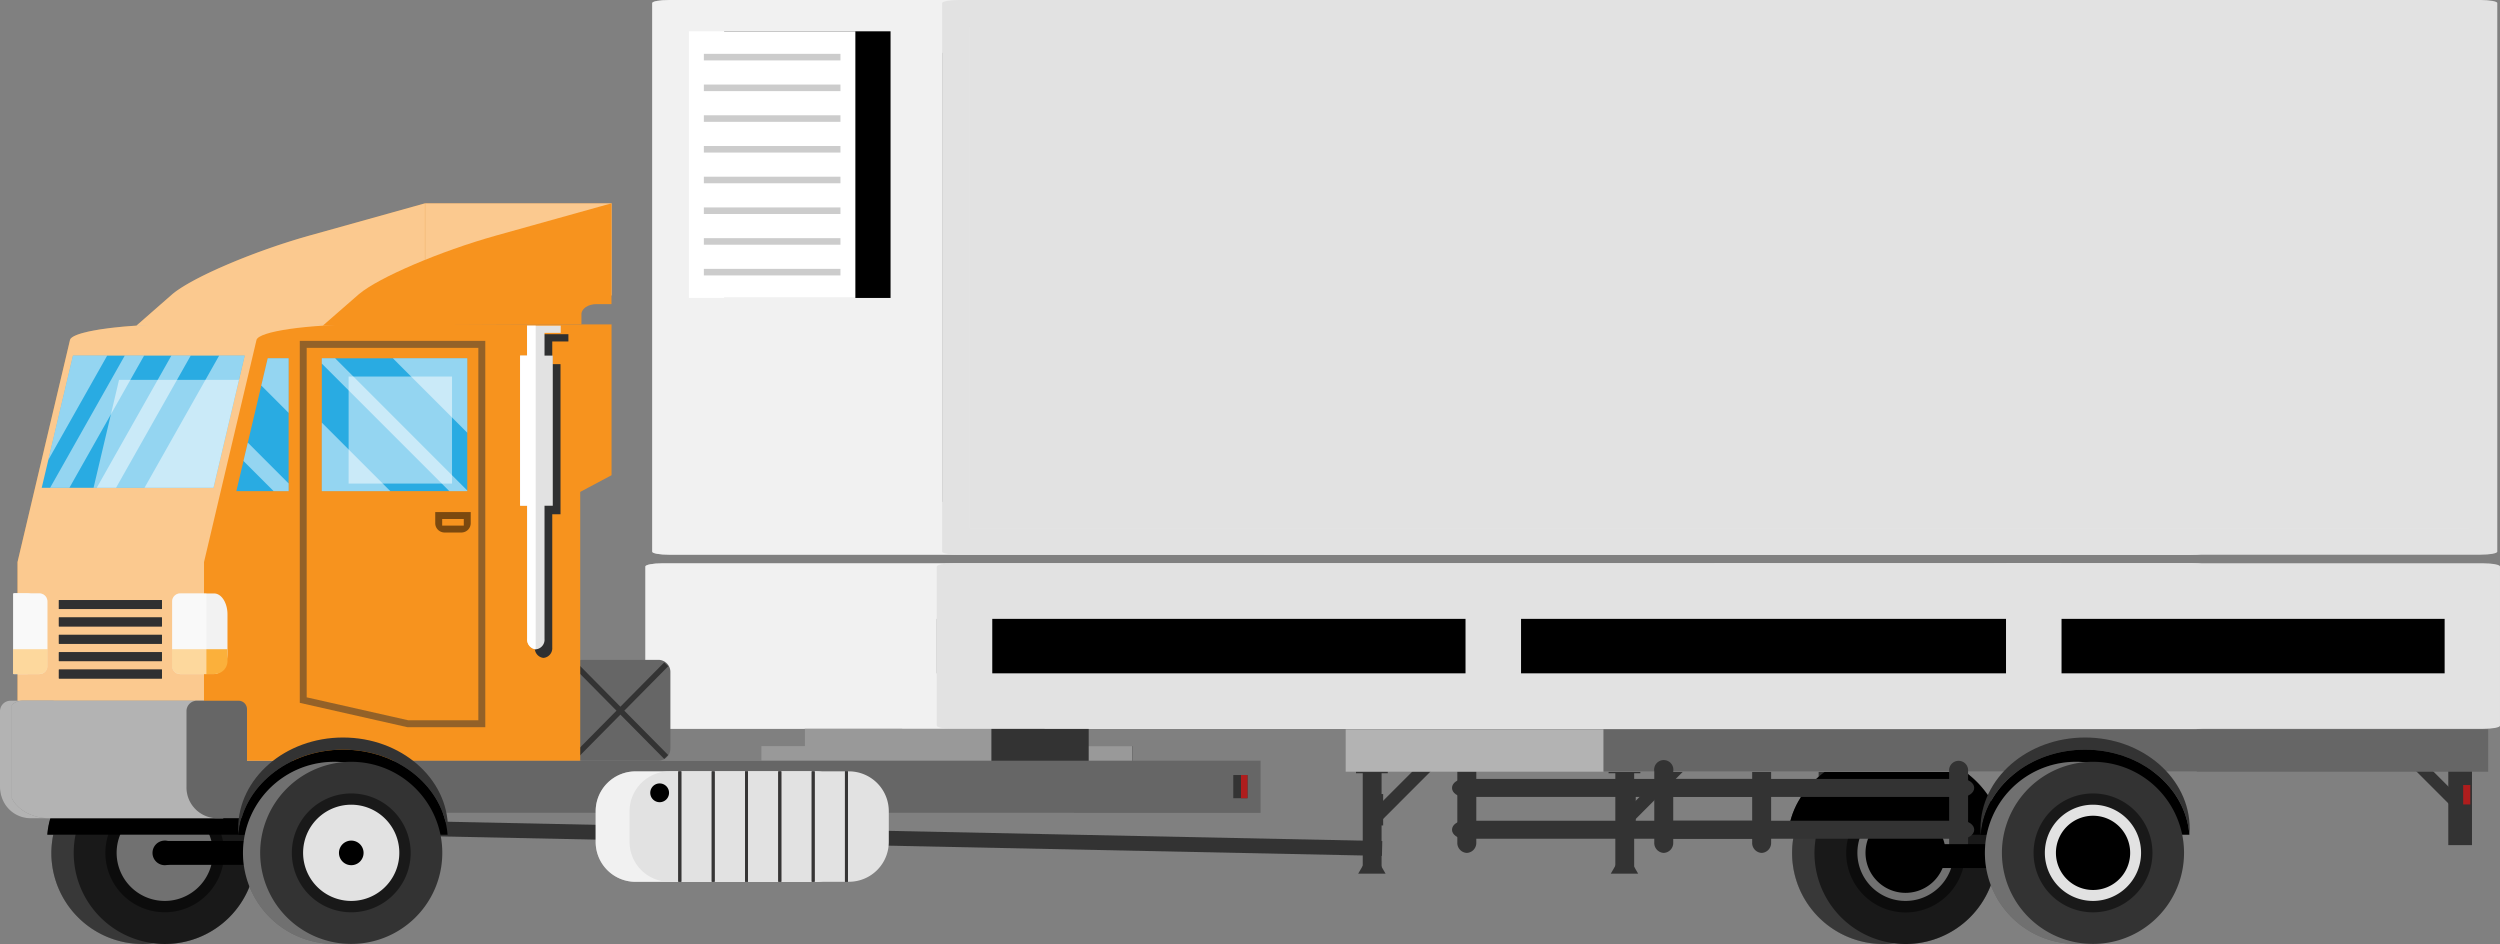 <svg id="t-a1" xmlns="http://www.w3.org/2000/svg" width="742.065" height="280.208" viewBox="0 0 742.065 280.208">
  <rect x="0" y="0" width="742.065" height="280.208" fill="#808080" stroke="none"/>
  <g id="Layer_1" data-name="Layer 1" transform="translate(0 0)">
    <path id="Path_225725" data-name="Path 225725" d="M970.955,456.329a2.959,2.959,0,0,0,2.81-3.09V432.1a2.827,2.827,0,1,0-5.626,0v21.134A2.959,2.959,0,0,0,970.955,456.329Z" transform="translate(-448.049 -203.161)" fill="#333"/>
    <path id="Path_225726" data-name="Path 225726" d="M817.716,456.163a2.964,2.964,0,0,0,2.816-3.09V431.938a2.856,2.856,0,1,0-5.632,0v21.134A2.965,2.965,0,0,0,817.716,456.163Z" transform="translate(-382.329 -202.995)" fill="#333"/>
    <path id="Path_225727" data-name="Path 225727" d="M815.964,443.741h88.942c2.1,0,3.8-1.211,3.8-2.673s-1.714-2.668-3.8-2.668H815.964c-2.1,0-3.8,1.188-3.8,2.668S813.862,443.741,815.964,443.741Z" transform="translate(-381.171 -207.195)" fill="#333"/>
    <path id="Path_225728" data-name="Path 225728" d="M815.964,465.461h88.942c2.1,0,3.8-1.194,3.8-2.673s-1.714-2.667-3.8-2.667H815.964c-2.1,0-3.8,1.188-3.8,2.667S813.862,465.461,815.964,465.461Z" transform="translate(-381.171 -216.508)" fill="#333"/>
    <rect id="Rectangle_42535" data-name="Rectangle 42535" width="3.547" height="17.753" transform="translate(715.328 227.063) rotate(-45)" fill="#333"/>
    <rect id="Rectangle_42536" data-name="Rectangle 42536" width="7.031" height="24.139" transform="translate(726.717 226.716)" fill="#333"/>
    <rect id="Rectangle_42537" data-name="Rectangle 42537" width="4.193" height="5.763" transform="translate(729.054 233.016)" fill="#333"/>
    <rect id="Rectangle_42538" data-name="Rectangle 42538" width="2.102" height="5.763" transform="translate(731.138 233.016)" fill="#af1d1d"/>
    <path id="Path_225729" data-name="Path 225729" d="M1004.9,450.414h33.575c1.222,0,2.216-1.388,2.216-3.107V432.13c0-1.714-.994-3.09-2.216-3.09H1004.9c-1.222,0-2.211,1.382-2.211,3.09V447.3C1002.69,449.009,1003.678,450.414,1004.9,450.414Z" transform="translate(-462.87 -203.181)" fill="#333"/>
    <rect id="Rectangle_42539" data-name="Rectangle 42539" width="5.592" height="36.346" transform="translate(404.497 222.186)" fill="#333"/>
    <rect id="Rectangle_42540" data-name="Rectangle 42540" width="9.436" height="4.198" transform="translate(402.492 225.322)" fill="#333"/>
    <path id="Path_225730" data-name="Path 225730" d="M771.544,482.361l-4.061-7.031-4.073,7.031Z" transform="translate(-360.267 -223.03)" fill="#333"/>
    <path id="Path_225731" data-name="Path 225731" d="M768.27,443.211l2.7,2.7,19.489-19.5-2.69-2.7Z" transform="translate(-362.351 -200.896)" fill="#333"/>
    <rect id="Rectangle_42541" data-name="Rectangle 42541" width="3.701" height="9.316" transform="translate(406.856 235.695)" fill="#333"/>
    <rect id="Rectangle_42542" data-name="Rectangle 42542" width="5.592" height="36.346" transform="translate(479.473 222.186)" fill="#333"/>
    <rect id="Rectangle_42543" data-name="Rectangle 42543" width="9.436" height="4.198" transform="translate(477.468 225.322)" fill="#333"/>
    <path id="Path_225732" data-name="Path 225732" d="M902.8,482.361l-4.061-7.031-4.073,7.031Z" transform="translate(-416.551 -223.03)" fill="#333"/>
    <path id="Path_225733" data-name="Path 225733" d="M899.53,443.211l2.7,2.7,19.489-19.5-2.69-2.7Z" transform="translate(-418.635 -200.896)" fill="#333"/>
    <rect id="Rectangle_42544" data-name="Rectangle 42544" width="3.701" height="9.316" transform="translate(481.832 235.695)" fill="#333"/>
    <path id="Path_225734" data-name="Path 225734" d="M1042.942,456.562a27.007,27.007,0,0,1-23.7,26.812,25.787,25.787,0,0,1-3.336.211,27.024,27.024,0,0,1-27.041-27.024,27.772,27.772,0,0,1,.543-5.415,27.058,27.058,0,0,1,26.5-21.637,24.33,24.33,0,0,1,3.313.217,27.035,27.035,0,0,1,23.185,21.42A27.767,27.767,0,0,1,1042.942,456.562Z" transform="translate(-456.94 -203.383)" fill="#333"/>
    <g id="Group_129892" data-name="Group 129892" transform="translate(541.311 235.547)" opacity="0.5">
      <path id="Path_225735" data-name="Path 225735" d="M1005.3,463.627A17.65,17.65,0,1,0,1022.941,446a17.65,17.65,0,0,0-17.641,17.627Z" transform="translate(-1005.3 -446)"/>
    </g>
    <path id="Path_225736" data-name="Path 225736" d="M1011.16,466.119A14.28,14.28,0,1,0,1015.332,456,14.28,14.28,0,0,0,1011.16,466.119Z" transform="translate(-466.502 -212.945)" fill="#e2e2e2"/>
    <path id="Path_225737" data-name="Path 225737" d="M1016.89,468.574a11.03,11.03,0,1,0,11.026-11.024,11.03,11.03,0,0,0-11.026,11.024Z" transform="translate(-468.959 -215.406)"/>
    <path id="Path_225738" data-name="Path 225738" d="M1042.942,456.562a27.007,27.007,0,0,1-23.7,26.812,25.787,25.787,0,0,1-3.336.211,27.024,27.024,0,0,1-27.041-27.024,27.772,27.772,0,0,1,.543-5.415,27.058,27.058,0,0,1,26.5-21.637,24.33,24.33,0,0,1,3.313.217,27.035,27.035,0,0,1,23.185,21.42A27.767,27.767,0,0,1,1042.942,456.562Z" transform="translate(-456.94 -203.383)" fill="#fff" opacity="0.3"/>
    <path id="Path_225739" data-name="Path 225739" d="M1054.6,456.562a27.035,27.035,0,0,1-27.041,27.024,25.4,25.4,0,0,1-3.324-.211,27.018,27.018,0,0,1-23.716-26.812,27.773,27.773,0,0,1,.571-5.415,27.029,27.029,0,0,1,23.151-21.42,24.779,24.779,0,0,1,3.347-.217,27.058,27.058,0,0,1,26.5,21.637,27.773,27.773,0,0,1,.514,5.415Z" transform="translate(-461.94 -203.382)" fill="#333"/>
    <g id="Group_129893" data-name="Group 129893" transform="translate(547.994 235.546)" opacity="0.5">
      <path id="Path_225740" data-name="Path 225740" d="M1017,463.627A17.65,17.65,0,1,0,1034.622,446,17.65,17.65,0,0,0,1017,463.627Z" transform="translate(-1017 -446)"/>
    </g>
    <path id="Path_225741" data-name="Path 225741" d="M1022.83,466.119A14.28,14.28,0,1,0,1027,456,14.28,14.28,0,0,0,1022.83,466.119Z" transform="translate(-471.506 -212.945)" fill="#e2e2e2"/>
    <path id="Path_225742" data-name="Path 225742" d="M1027.05,467.91a11.881,11.881,0,1,0,3.472-8.422A11.887,11.887,0,0,0,1027.05,467.91Z" transform="translate(-473.315 -214.741)"/>
    <path id="Path_225743" data-name="Path 225743" d="M1050.269,448.441H986.78c1.091-14.092,14.851-25.241,31.747-25.241S1049.167,434.35,1050.269,448.441Z" transform="translate(-456.048 -200.677)"/>
    <path id="Path_225744" data-name="Path 225744" d="M1048.2,448.441a27.773,27.773,0,0,1,.571,5.415,27.035,27.035,0,0,1-27.041,27.024,25.408,25.408,0,0,1-3.324-.211,25.767,25.767,0,0,1-3.336.211,27.024,27.024,0,0,1-27.041-27.024,27.762,27.762,0,0,1,.543-5.415H986.86c1.091-14.092,14.851-25.241,31.747-25.241s30.639,11.15,31.742,25.241Z" transform="translate(-456.082 -200.677)" opacity="0.5"/>
    <rect id="Rectangle_42545" data-name="Rectangle 42545" width="252.637" height="12.601" transform="translate(399.419 216.468)" fill="#666"/>
    <rect id="Rectangle_42546" data-name="Rectangle 42546" width="447.559" height="32.65" transform="translate(199.784 175.45)" fill="#62616a"/>
    <rect id="Rectangle_42547" data-name="Rectangle 42547" width="447.559" height="32.65" transform="translate(199.784 175.45)" fill="#e2e2e2"/>
    <rect id="Rectangle_42548" data-name="Rectangle 42548" width="447.559" height="32.65" transform="translate(199.784 175.45)"/>
    <path id="Path_225745" data-name="Path 225745" d="M852.058,326.37H397.952c-2.736,0-4.952.434-4.952.948v47.227c0,.531,2.216.948,4.952.948H852.058c2.736,0,4.958-.417,4.958-.948V327.3C857.016,326.8,854.794,326.37,852.058,326.37Zm-11.521,32.644H479.5V342.849h361.04Z" transform="translate(-201.436 -159.156)" fill="#e2e2e2"/>
    <rect id="Rectangle_42549" data-name="Rectangle 42549" width="252.637" height="12.601" transform="translate(399.419 216.468)" fill="#fff" opacity="0.5"/>
    <path id="Path_225746" data-name="Path 225746" d="M857.016,327.288v47.227c0,.531-2.222.948-4.958.948H397.952c-2.736,0-4.952-.417-4.952-.948V327.288c0-.514,2.216-.948,4.952-.948H852.058C854.794,326.357,857.016,326.791,857.016,327.288Z" transform="translate(-201.436 -159.144)" fill="#fff" opacity="0.5"/>
    <path id="Path_225747" data-name="Path 225747" d="M1116.4,380.16h-.046c0-.268.034-.526.046-.8Z" transform="translate(-511.607 -181.878)" fill="#a02e2e"/>
    <path id="Path_225748" data-name="Path 225748" d="M1030.18,380.181h-.04v-.771C1030.157,379.673,1030.157,379.924,1030.18,380.181Z" transform="translate(-474.64 -181.9)" fill="#a02e2e"/>
    <rect id="Rectangle_42550" data-name="Rectangle 42550" width="16.479" height="45.525" transform="translate(508.929 167.214)" fill="#e2e2e2"/>
    <rect id="Rectangle_42551" data-name="Rectangle 42551" width="16.479" height="41.275" transform="translate(348.496 171.458)" fill="#e2e2e2"/>
    <rect id="Rectangle_42552" data-name="Rectangle 42552" width="262.616" height="12.601" transform="translate(475.943 216.468)" fill="#666"/>
    <path id="Path_225749" data-name="Path 225749" d="M1267.852,380.16h-.052c0-.268.034-.526.052-.8Z" transform="translate(-576.549 -181.878)" fill="#a02e2e"/>
    <path id="Path_225750" data-name="Path 225750" d="M1181.64,380.181h-.04v-.771C1181.612,379.673,1181.612,379.924,1181.64,380.181Z" transform="translate(-539.586 -181.9)" fill="#a02e2e"/>
    <rect id="Rectangle_42553" data-name="Rectangle 42553" width="447.559" height="32.65" transform="translate(286.298 175.45)" fill="#62616a"/>
    <rect id="Rectangle_42554" data-name="Rectangle 42554" width="447.559" height="32.65" transform="translate(286.298 175.45)" fill="#e2e2e2"/>
    <rect id="Rectangle_42555" data-name="Rectangle 42555" width="447.559" height="32.65" transform="translate(286.298 175.45)"/>
    <path id="Path_225751" data-name="Path 225751" d="M560.9,342.836h431.1v16.171H560.9Zm-11.521-16.479c-2.736,0-4.952.434-4.952.948v47.233c0,.526,2.216.943,4.952.943h454.105c2.736,0,4.947-.417,4.947-.943v-47.25c0-.514-2.21-.948-4.947-.948Z" transform="translate(-266.369 -159.144)" fill="#e2e2e2"/>
    <rect id="Rectangle_42556" data-name="Rectangle 42556" width="16.479" height="45.525" transform="translate(595.438 167.214)" fill="#e2e2e2"/>
    <rect id="Rectangle_42557" data-name="Rectangle 42557" width="16.479" height="41.275" transform="translate(435.005 171.458)" fill="#e2e2e2"/>
    <path id="Path_225752" data-name="Path 225752" d="M1073.3,456.329a2.959,2.959,0,0,0,2.81-3.09V432.1a2.827,2.827,0,1,0-5.626,0v21.134A2.959,2.959,0,0,0,1073.3,456.329Z" transform="translate(-491.932 -203.161)" fill="#333"/>
    <path id="Path_225753" data-name="Path 225753" d="M920.056,456.163a2.965,2.965,0,0,0,2.816-3.09V431.939a2.856,2.856,0,1,0-5.632,0v21.134a2.965,2.965,0,0,0,2.816,3.09Z" transform="translate(-426.212 -202.995)" fill="#333"/>
    <path id="Path_225754" data-name="Path 225754" d="M918.3,443.741h88.942c2.1,0,3.81-1.211,3.81-2.673s-1.714-2.668-3.81-2.668H918.3c-2.1,0-3.8,1.188-3.8,2.668S916.2,443.741,918.3,443.741Z" transform="translate(-425.054 -207.195)" fill="#333"/>
    <path id="Path_225755" data-name="Path 225755" d="M918.3,465.461h88.942c2.1,0,3.81-1.194,3.81-2.673s-1.714-2.667-3.81-2.667H918.3c-2.1,0-3.8,1.188-3.8,2.667S916.2,465.461,918.3,465.461Z" transform="translate(-425.054 -216.508)" fill="#333"/>
    <rect id="Rectangle_42558" data-name="Rectangle 42558" width="55.355" height="27.343" transform="translate(126.173 60.353)" fill="#f7931e"/>
    <rect id="Rectangle_42559" data-name="Rectangle 42559" width="55.355" height="27.343" transform="translate(126.173 60.353)" fill="#fff" opacity="0.5"/>
    <rect id="Rectangle_42560" data-name="Rectangle 42560" width="54.813" height="4.667" transform="translate(225.956 221.449)" fill="#333"/>
    <rect id="Rectangle_42561" data-name="Rectangle 42561" width="28.874" height="9.756" transform="translate(238.917 216.366)" fill="#333"/>
    <rect id="Rectangle_42562" data-name="Rectangle 42562" width="313.618" height="15.497" transform="translate(5.198 225.796)" fill="#666"/>
    <path id="Path_225756" data-name="Path 225756" d="M187.7,202.2v44.765l-9.3,4.958v79.785H66.73V272.755l5.209-22.06,9.276-39.23,1.091-4.632c.457-1.908,8.568-3.541,19.718-4.261h.074c3.816-.24,8-.371,12.327-.371Z" transform="translate(-61.532 -105.913)" fill="#f7931e"/>
    <path id="Path_225757" data-name="Path 225757" d="M75.594,400.269v32.37H66.621a8.985,8.985,0,0,1-8.368-5.918,9.356,9.356,0,0,1-.623-3.382V400.857a3.1,3.1,0,0,1,3.107-3.107H73.075a2.513,2.513,0,0,1,2.519,2.519Z" transform="translate(-57.63 -189.764)" fill="#666"/>
    <path id="Path_225758" data-name="Path 225758" d="M72.937,348.22v11.521c0,3.427-1.794,6.192-4,6.192h-4V342h4C71.143,342,72.937,344.787,72.937,348.22Z" transform="translate(-60.764 -165.858)" fill="#fff"/>
    <path id="Path_225759" data-name="Path 225759" d="M72.937,371v3.684a3.84,3.84,0,0,1-4,3.661h-4V371Z" transform="translate(-60.764 -178.294)" fill="#fbb03b"/>
    <path id="Path_225760" data-name="Path 225760" d="M214.209,139.29v29.92h-4.45c-2.473,0-4.467,1.342-4.467,3v3.016l-76.678.371h-.074l10.71-9.373c5.912-4.947,24.088-12.709,40.555-17.33Z" transform="translate(-88.036 -78.937)" fill="#f7931e"/>
    <rect id="Rectangle_42563" data-name="Rectangle 42563" width="4.215" height="6.889" transform="translate(310.722 230.046)" fill="#333"/>
    <rect id="Rectangle_42564" data-name="Rectangle 42564" width="1.931" height="6.889" transform="translate(313.013 230.046)" fill="#af1d1d"/>
    <path id="Path_225761" data-name="Path 225761" d="M376.446,304.733v15.5H75.594v1.582H66.621a8.985,8.985,0,0,1-8.368-5.918,9.356,9.356,0,0,1-.623-3.382V290.03a3.1,3.1,0,0,1,3.107-3.107h2.091v-7.911H61.794V255.078h1.034v-9.3l5.209-22.06,9.276-39.23,1.091-4.632c.457-1.908,8.568-3.541,19.718-4.261l10.7-9.373c5.918-4.947,24.088-12.709,40.555-17.33l34.386-9.6v29.92h-4.45c-2.473,0-4.467,1.342-4.467,3v3.016h8.916v44.765l-9.3,4.958v79.785h109.1v-4.347h12.978V295.3h28.88v5.084H338.4v4.347Z" transform="translate(-57.63 -78.937)" fill="#fff" opacity="0.5"/>
    <path id="Path_225762" data-name="Path 225762" d="M138.4,456.552a27.006,27.006,0,0,1-23.7,26.812,25.7,25.7,0,0,1-3.336.211A27.024,27.024,0,0,1,84.32,456.552a27.767,27.767,0,0,1,.571-5.415,27.058,27.058,0,0,1,26.5-21.637,24.255,24.255,0,0,1,3.313.217,27.029,27.029,0,0,1,23.128,21.42A27.765,27.765,0,0,1,138.4,456.552Z" transform="translate(-69.075 -203.378)" fill="#333"/>
    <g id="Group_129894" data-name="Group 129894" transform="translate(24.607 235.512)" opacity="0.5">
      <path id="Path_225763" data-name="Path 225763" d="M100.71,463.6a17.65,17.65,0,1,0,17.644-17.656A17.65,17.65,0,0,0,100.71,463.6Z" transform="translate(-100.71 -445.94)"/>
    </g>
    <path id="Path_225764" data-name="Path 225764" d="M106.57,466.109a14.28,14.28,0,1,0,4.172-10.116A14.28,14.28,0,0,0,106.57,466.109Z" transform="translate(-78.615 -212.941)" fill="#e2e2e2"/>
    <path id="Path_225765" data-name="Path 225765" d="M112.3,468.564a11.03,11.03,0,1,0,11.026-11.024A11.03,11.03,0,0,0,112.3,468.564Z" transform="translate(-81.072 -215.402)"/>
    <path id="Path_225766" data-name="Path 225766" d="M138.4,456.552a27.006,27.006,0,0,1-23.7,26.812,25.7,25.7,0,0,1-3.336.211A27.024,27.024,0,0,1,84.32,456.552a27.767,27.767,0,0,1,.571-5.415,27.058,27.058,0,0,1,26.5-21.637,24.255,24.255,0,0,1,3.313.217,27.029,27.029,0,0,1,23.128,21.42A27.765,27.765,0,0,1,138.4,456.552Z" transform="translate(-69.075 -203.378)" fill="#fff" opacity="0.3"/>
    <path id="Path_225767" data-name="Path 225767" d="M150.011,456.552a27.035,27.035,0,0,1-27.041,27.024,25.46,25.46,0,0,1-3.324-.211A27.018,27.018,0,0,1,95.93,456.552a27.766,27.766,0,0,1,.543-5.415,27.035,27.035,0,0,1,23.151-21.42,24.773,24.773,0,0,1,3.347-.217,27.058,27.058,0,0,1,26.5,21.637A27.766,27.766,0,0,1,150.011,456.552Z" transform="translate(-74.053 -203.378)" fill="#333"/>
    <g id="Group_129895" data-name="Group 129895" transform="translate(31.273 235.512)" opacity="0.5">
      <path id="Path_225768" data-name="Path 225768" d="M112.38,463.6a17.639,17.639,0,1,0,5.164-12.487A17.644,17.644,0,0,0,112.38,463.6Z" transform="translate(-112.38 -445.94)"/>
    </g>
    <path id="Path_225769" data-name="Path 225769" d="M118.24,466.109a14.28,14.28,0,1,0,4.172-10.116A14.28,14.28,0,0,0,118.24,466.109Z" transform="translate(-83.619 -212.941)" fill="#e2e2e2"/>
    <path id="Path_225770" data-name="Path 225770" d="M136.88,474.1a3.65,3.65,0,1,0,3.65-3.65A3.65,3.65,0,0,0,136.88,474.1Z" transform="translate(-91.612 -220.938)"/>
    <path id="Path_225771" data-name="Path 225771" d="M145.679,448.431H82.19c1.091-14.092,14.851-25.241,31.747-25.241S144.577,434.34,145.679,448.431Z" transform="translate(-68.161 -200.673)"/>
    <path id="Path_225772" data-name="Path 225772" d="M143.633,448.431a27.767,27.767,0,0,1,.571,5.415,27.035,27.035,0,0,1-27.041,27.024,25.46,25.46,0,0,1-3.324-.211,25.7,25.7,0,0,1-3.336.211,27.024,27.024,0,0,1-27.041-27.024,27.767,27.767,0,0,1,.571-5.415H82.32c1.091-14.092,14.851-25.241,31.747-25.241s30.639,11.15,31.742,25.241Z" transform="translate(-68.217 -200.673)" opacity="0.5"/>
    <path id="Path_225773" data-name="Path 225773" d="M126.538,397.749v34.889H74.947c-5.078,0-9.436-2.45-11.167-5.918V398.982a4.729,4.729,0,0,1,3.319-1.234Z" transform="translate(-60.267 -189.763)" fill="#666"/>
    <path id="Path_225774" data-name="Path 225774" d="M126.538,397.749v34.889H74.947c-5.078,0-9.436-2.45-11.167-5.918V398.982a4.729,4.729,0,0,1,3.319-1.234Z" transform="translate(-60.267 -189.763)" fill="#fff" opacity="0.5"/>
    <rect id="Rectangle_42565" data-name="Rectangle 42565" width="57.292" height="7.094" transform="translate(48.689 249.615)"/>
    <path id="Path_225775" data-name="Path 225775" d="M3.593,0H26.007a3.6,3.6,0,0,1,3.6,3.6V26.338a3.6,3.6,0,0,1-3.6,3.6H3.6a3.6,3.6,0,0,1-3.6-3.6V3.6A3.6,3.6,0,0,1,3.593,0Z" transform="translate(198.99 225.796) rotate(180)" fill="#666"/>
    <path id="Path_225776" data-name="Path 225776" d="M355.17,378.98l1.177-1.16,13.018,13.166,13.018-13.166,1.177,1.16-13.035,13.183,13.035,13.178-1.177,1.16-13.018-13.166L356.347,406.5l-1.177-1.16L368.2,392.163Z" transform="translate(-185.215 -181.218)" opacity="0.5"/>
    <path id="Path_225777" data-name="Path 225777" d="M236.67,463.953,544.6,470.316l.1-4.4L236.784,459.56Z" transform="translate(-134.402 -216.268)" fill="#333"/>
    <rect id="Rectangle_42566" data-name="Rectangle 42566" width="54.807" height="4.667" transform="translate(281.306 221.449)" fill="#333"/>
    <path id="Path_225778" data-name="Path 225778" d="M537.308,417.5V412.41H466.062V417.5H453.21v4.672H563.366V417.5Z" transform="translate(-227.254 -196.05)" fill="#333"/>
    <path id="Path_225779" data-name="Path 225779" d="M537.308,417.5V412.41H466.062V417.5H453.21v4.672H563.366V417.5Z" transform="translate(-227.254 -196.05)" fill="#fff" opacity="0.5"/>
    <rect id="Rectangle_42567" data-name="Rectangle 42567" width="28.88" height="9.756" transform="translate(294.272 216.36)" fill="#333"/>
    <rect id="Rectangle_42568" data-name="Rectangle 42568" width="313.624" height="15.497" transform="translate(60.547 225.796)" fill="#666"/>
    <path id="Path_225780" data-name="Path 225780" d="M163.63,331.7H275.306V251.919l9.3-4.958V202.19H211.337c-17.136,0-31.507,2.079-32.124,4.638l-1.091,4.632L168.839,250.7l-5.2,22.06Z" transform="translate(-103.083 -105.908)" fill="#f7931e"/>
    <path id="Path_225781" data-name="Path 225781" d="M154.539,423.334V400.852a3.1,3.1,0,0,1,3.1-3.1h12.338a2.525,2.525,0,0,1,2.525,2.525v32.359h-8.979A9.139,9.139,0,0,1,154.539,423.334Z" transform="translate(-99.184 -189.764)" fill="#666"/>
    <rect id="Rectangle_42569" data-name="Rectangle 42569" width="43.171" height="39.424" transform="translate(95.522 106.352)" fill="#29abe2"/>
    <rect id="Rectangle_42570" data-name="Rectangle 42570" width="30.691" height="31.77" transform="translate(103.479 111.767)" fill="#fff" opacity="0.5"/>
    <path id="Path_225782" data-name="Path 225782" d="M163.516,348.225v11.521c0,3.427-1.788,6.192-4,6.192h-10.03a2.382,2.382,0,0,1-2.388-2.376V344.4a2.388,2.388,0,0,1,2.388-2.388h10.019C161.729,342,163.516,344.792,163.516,348.225Z" transform="translate(-95.995 -165.863)" fill="#f2f2f2"/>
    <path id="Path_225783" data-name="Path 225783" d="M163.516,371v3.684a3.836,3.836,0,0,1-4,3.661h-10.03a2.382,2.382,0,0,1-2.388-2.376V371Z" transform="translate(-95.995 -178.294)" fill="#fbb03b"/>
    <path id="Path_225784" data-name="Path 225784" d="M157.262,342v23.933h-7.774a2.382,2.382,0,0,1-2.388-2.376V344.393a2.388,2.388,0,0,1,2.388-2.388Z" transform="translate(-95.995 -165.858)" fill="#fff" opacity="0.5"/>
    <path id="Path_225785" data-name="Path 225785" d="M74.622,344.393v19.164a2.382,2.382,0,0,1-2.388,2.376H64.46V342h7.774a2.382,2.382,0,0,1,2.388,2.393Z" transform="translate(-60.559 -165.858)" fill="#f2f2f2"/>
    <path id="Path_225786" data-name="Path 225786" d="M74.622,371v4.969a2.382,2.382,0,0,1-2.388,2.376H64.46V371Z" transform="translate(-60.559 -178.294)" fill="#fbb03b"/>
    <path id="Path_225787" data-name="Path 225787" d="M74.622,344.393v19.164a2.382,2.382,0,0,1-2.388,2.376H64.46V342h7.774a2.382,2.382,0,0,1,2.388,2.393Z" transform="translate(-60.559 -165.858)" fill="#fff" opacity="0.5"/>
    <path id="Path_225788" data-name="Path 225788" d="M236.133,166.224c5.912-4.958,24.082-12.715,40.555-17.336l34.386-9.608V169.2h-4.461c-2.468,0-4.461,1.348-4.461,3v3.01l-76.752.371Z" transform="translate(-129.569 -78.933)" fill="#f7931e"/>
    <g id="Group_129896" data-name="Group 129896" transform="translate(88.982 101.188)" opacity="0.5">
      <path id="Path_225789" data-name="Path 225789" d="M213.41,318.217V210.78h55.064V325.443H245.352Zm53-105.375H215.461V316.578l30.108,6.8h20.843Z" transform="translate(-213.41 -210.78)" fill="#2f3031"/>
    </g>
    <path id="Path_225790" data-name="Path 225790" d="M195.964,219.82v39.43H180.45l2.113-8.956,1.291-5.449,4-16.942,1.908-8.083Z" transform="translate(-110.295 -113.468)" fill="#29abe2"/>
    <g id="Group_129897" data-name="Group 129897" transform="translate(129.189 151.997)" opacity="0.5">
      <path id="Path_225791" data-name="Path 225791" d="M283.8,303.02v-3.29h10.533v3.29a2.77,2.77,0,0,1-2.776,2.776h-4.981a2.77,2.77,0,0,1-2.776-2.776Zm8.477-1.234h-6.415v1.954h6.415Z" transform="translate(-283.8 -299.73)"/>
    </g>
    <path id="Path_225792" data-name="Path 225792" d="M444.122,446.3v9.139a11.841,11.841,0,0,1-11.83,11.824H379.028a11.841,11.841,0,0,1-11.858-11.824V446.3a11.835,11.835,0,0,1,11.858-11.818h53.265a11.835,11.835,0,0,1,11.83,11.818Z" transform="translate(-190.36 -205.514)" fill="#e2e2e2"/>
    <path id="Path_225793" data-name="Path 225793" d="M444.122,446.3v9.139a11.841,11.841,0,0,1-11.83,11.824H379.028a11.841,11.841,0,0,1-11.858-11.824V446.3a11.835,11.835,0,0,1,11.858-11.818h53.265a11.835,11.835,0,0,1,11.83,11.818Z" transform="translate(-190.36 -205.514)" fill="#fff" opacity="0.5"/>
    <rect id="Rectangle_42571" data-name="Rectangle 42571" width="4.215" height="6.889" transform="translate(366.072 230.046)" fill="#333"/>
    <rect id="Rectangle_42572" data-name="Rectangle 42572" width="1.931" height="6.889" transform="translate(368.357 230.046)" fill="#af1d1d"/>
    <path id="Path_225794" data-name="Path 225794" d="M212.516,420.48c-16.491,0-29.96,11.15-31.033,25.247-.04-.617-.1-1.205-.1-1.8,0-14.948,13.943-27.052,31.136-27.052s31.142,12.1,31.142,27.052c0,.571-.063,1.188-.109,1.8C242.476,431.63,229.018,420.48,212.516,420.48Z" transform="translate(-110.694 -197.963)" fill="#333"/>
    <path id="Path_225795" data-name="Path 225795" d="M212.593,423.19c16.5,0,29.96,11.15,31.033,25.247H181.56C182.634,434.34,196.091,423.19,212.593,423.19Z" transform="translate(-110.771 -200.673)"/>
    <path id="Path_225796" data-name="Path 225796" d="M237.921,456.562a27.024,27.024,0,1,1-7.912-19.134A27.041,27.041,0,0,1,237.921,456.562Z" transform="translate(-111.749 -203.383)" fill="#333"/>
    <g id="Group_129898" data-name="Group 129898" transform="translate(81.488 235.547)" opacity="0.5">
      <path id="Path_225797" data-name="Path 225797" d="M200.29,463.627A17.65,17.65,0,1,0,217.931,446a17.65,17.65,0,0,0-17.641,17.627Z" transform="translate(-200.29 -446)"/>
    </g>
    <path id="Path_225798" data-name="Path 225798" d="M206.15,466.119A14.28,14.28,0,1,0,210.322,456a14.28,14.28,0,0,0-4.172,10.116Z" transform="translate(-121.315 -212.945)" fill="#e2e2e2"/>
    <path id="Path_225799" data-name="Path 225799" d="M211.88,468.574a11.03,11.03,0,1,0,11.026-11.024,11.03,11.03,0,0,0-11.026,11.024Z" transform="translate(-123.772 -215.406)"/>
    <path id="Path_225800" data-name="Path 225800" d="M237.921,456.562a27.024,27.024,0,1,1-7.912-19.134A27.041,27.041,0,0,1,237.921,456.562Z" transform="translate(-111.749 -203.383)" fill="#fff" opacity="0.3"/>
    <path id="Path_225801" data-name="Path 225801" d="M192.83,456.546a27.029,27.029,0,1,0,7.915-19.128,27.039,27.039,0,0,0-7.915,19.128Z" transform="translate(-115.603 -203.378)" fill="#333"/>
    <g id="Group_129899" data-name="Group 129899" transform="translate(86.623 235.512)" opacity="0.5">
      <path id="Path_225802" data-name="Path 225802" d="M209.28,463.6a17.639,17.639,0,1,0,5.164-12.487A17.644,17.644,0,0,0,209.28,463.6Z" transform="translate(-209.28 -445.94)"/>
    </g>
    <path id="Path_225803" data-name="Path 225803" d="M215.14,466.109a14.28,14.28,0,1,0,4.172-10.116,14.28,14.28,0,0,0-4.172,10.116Z" transform="translate(-125.17 -212.941)" fill="#e2e2e2"/>
    <path id="Path_225804" data-name="Path 225804" d="M233.78,474.1a3.65,3.65,0,1,0,3.65-3.65A3.65,3.65,0,0,0,233.78,474.1Z" transform="translate(-133.163 -220.938)"/>
    <g id="Group_129903" data-name="Group 129903" transform="translate(95.522 106.352)" opacity="0.5">
      <g id="Group_129900" data-name="Group 129900" transform="translate(21.1)">
        <path id="Path_225805" data-name="Path 225805" d="M283.871,219.82v22.088L261.8,219.82Z" transform="translate(-261.8 -219.82)" fill="#fff"/>
      </g>
      <g id="Group_129901" data-name="Group 129901" transform="translate(0 19.095)">
        <path id="Path_225806" data-name="Path 225806" d="M245.189,273.585H224.86V253.25Z" transform="translate(-224.86 -253.25)" fill="#fff"/>
      </g>
      <g id="Group_129902" data-name="Group 129902">
        <path id="Path_225807" data-name="Path 225807" d="M268.031,259.056v.194h-5.318L224.86,221.385V219.82h3.958Z" transform="translate(-224.86 -219.82)" fill="#fff"/>
      </g>
    </g>
    <g id="Group_129906" data-name="Group 129906" transform="translate(72.268 106.352)" opacity="0.5">
      <g id="Group_129904" data-name="Group 129904" transform="translate(5.289)">
        <path id="Path_225808" data-name="Path 225808" d="M201.521,219.82v16.2L193.41,227.9l1.908-8.083Z" transform="translate(-193.41 -219.82)" fill="#fff"/>
      </g>
      <g id="Group_129905" data-name="Group 129905" transform="translate(0 25.024)">
        <path id="Path_225809" data-name="Path 225809" d="M197.55,275.757v2.279H193.1l-8.951-8.956,1.291-5.449Z" transform="translate(-184.15 -263.63)" fill="#fff"/>
      </g>
    </g>
    <path id="Path_225810" data-name="Path 225810" d="M384.78,446.3v9.111a11.841,11.841,0,0,0,11.864,11.83H449.9a11.835,11.835,0,0,0,11.83-11.83V446.3a11.835,11.835,0,0,0-11.83-11.83H396.644A11.841,11.841,0,0,0,384.78,446.3Z" transform="translate(-197.911 -205.509)" fill="#e2e2e2"/>
    <g id="Group_129907" data-name="Group 129907" transform="translate(201.337 228.961)">
      <rect id="Rectangle_42573" data-name="Rectangle 42573" width="0.891" height="32.764" transform="translate(49.466)" fill="#363535"/>
      <rect id="Rectangle_42574" data-name="Rectangle 42574" width="0.857" height="32.764" transform="translate(39.607)" fill="#363535"/>
      <rect id="Rectangle_42575" data-name="Rectangle 42575" width="0.891" height="32.764" transform="translate(29.68)" fill="#363535"/>
      <rect id="Rectangle_42576" data-name="Rectangle 42576" width="0.857" height="32.764" transform="translate(19.821)" fill="#363535"/>
      <rect id="Rectangle_42577" data-name="Rectangle 42577" width="0.857" height="32.764" transform="translate(9.927)" fill="#363535"/>
      <rect id="Rectangle_42578" data-name="Rectangle 42578" width="0.891" height="32.764" fill="#363535"/>
    </g>
    <g id="Group_129908" data-name="Group 129908" transform="translate(201.337 228.961)">
      <rect id="Rectangle_42579" data-name="Rectangle 42579" width="0.891" height="32.764" transform="translate(49.466)" fill="#363535"/>
      <rect id="Rectangle_42580" data-name="Rectangle 42580" width="0.857" height="32.764" transform="translate(39.607)" fill="#363535"/>
      <rect id="Rectangle_42581" data-name="Rectangle 42581" width="0.891" height="32.764" transform="translate(29.68)" fill="#363535"/>
      <rect id="Rectangle_42582" data-name="Rectangle 42582" width="0.857" height="32.764" transform="translate(19.821)" fill="#363535"/>
      <rect id="Rectangle_42583" data-name="Rectangle 42583" width="0.857" height="32.764" transform="translate(9.927)" fill="#363535"/>
      <rect id="Rectangle_42584" data-name="Rectangle 42584" width="0.891" height="32.764" fill="#363535"/>
    </g>
    <path id="Path_225811" data-name="Path 225811" d="M395.54,443.516a2.787,2.787,0,1,0,2.787-2.776,2.787,2.787,0,0,0-2.787,2.776Z" transform="translate(-202.525 -208.198)"/>
    <path id="Path_225812" data-name="Path 225812" d="M343.961,209.448V207.3H334v8.894H331.92v44.554H334V300.28a2.885,2.885,0,0,0,2.519,3.1h.057a2.882,2.882,0,0,0,2.593-3.1V260.742h2.45V216.188h-2.45v-6.74Z" transform="translate(-175.245 -108.099)" fill="#2f3031"/>
    <path id="Path_225813" data-name="Path 225813" d="M335.149,205v6.746h2.45V256.3h-2.45V295.83a2.863,2.863,0,0,1-2.593,3.1h-.029a2.889,2.889,0,0,1-2.525-3.1V256.292h-2.1V211.738h2.073V202.85h9.979V205Z" transform="translate(-173.521 -106.191)" fill="#e2e2e2"/>
    <path id="Path_225814" data-name="Path 225814" d="M332.527,202.85V298.9A2.889,2.889,0,0,1,330,295.8v-39.51h-2.1V211.738h2.073V202.85Z" transform="translate(-173.521 -106.191)" fill="#fff"/>
    <path id="Path_225815" data-name="Path 225815" d="M139.56,218.42l-1.7,7.209-7.574,32.022H79.31l1.959-8.277,7.317-30.953Z" transform="translate(-66.926 -112.868)" fill="#29abe2"/>
    <path id="Path_225816" data-name="Path 225816" d="M149.41,231.04l-7.574,32.022H106.25l.251-1.068,7.311-30.953Z" transform="translate(-78.478 -118.279)" fill="#fff" opacity="0.5"/>
    <g id="Group_129913" data-name="Group 129913" transform="translate(14.343 105.552)" opacity="0.5">
      <g id="Group_129909" data-name="Group 129909" transform="translate(28.549 0)">
        <path id="Path_225817" data-name="Path 225817" d="M162.462,218.42l-9.276,39.23H132.72l22.157-39.23Z" transform="translate(-132.72 -218.42)" fill="#fff"/>
      </g>
      <g id="Group_129910" data-name="Group 129910" transform="translate(0 0)">
        <path id="Path_225818" data-name="Path 225818" d="M100.213,218.42,82.74,249.373l7.317-30.953Z" transform="translate(-82.74 -218.42)" fill="#fff"/>
      </g>
      <g id="Group_129911" data-name="Group 129911" transform="translate(0.537 0)">
        <path id="Path_225819" data-name="Path 225819" d="M111.572,218.42,89.4,257.65H83.68l22.157-39.23Z" transform="translate(-83.68 -218.42)" fill="#fff"/>
      </g>
      <g id="Group_129912" data-name="Group 129912" transform="translate(14.377 0)">
        <path id="Path_225820" data-name="Path 225820" d="M135.8,218.42l-22.168,39.23H107.91l22.157-39.23Z" transform="translate(-107.91 -218.42)" fill="#fff"/>
      </g>
    </g>
    <rect id="Rectangle_42585" data-name="Rectangle 42585" width="30.588" height="2.645" transform="translate(17.473 178.129)" fill="#2f3031"/>
    <rect id="Rectangle_42586" data-name="Rectangle 42586" width="30.588" height="2.645" transform="translate(17.473 183.287)" fill="#2f3031"/>
    <rect id="Rectangle_42587" data-name="Rectangle 42587" width="30.588" height="2.645" transform="translate(17.473 188.439)" fill="#2f3031"/>
    <rect id="Rectangle_42588" data-name="Rectangle 42588" width="30.588" height="2.645" transform="translate(17.473 193.592)" fill="#2f3031"/>
    <rect id="Rectangle_42589" data-name="Rectangle 42589" width="30.588" height="2.645" transform="translate(17.473 198.75)" fill="#2f3031"/>
    <rect id="Rectangle_42590" data-name="Rectangle 42590" width="30.588" height="2.645" transform="translate(17.473 178.129)" fill="#2f3031"/>
    <rect id="Rectangle_42591" data-name="Rectangle 42591" width="30.588" height="2.645" transform="translate(17.473 183.287)" fill="#2f3031"/>
    <rect id="Rectangle_42592" data-name="Rectangle 42592" width="30.588" height="2.645" transform="translate(17.473 188.439)" fill="#2f3031"/>
    <rect id="Rectangle_42593" data-name="Rectangle 42593" width="30.588" height="2.645" transform="translate(17.473 193.592)" fill="#2f3031"/>
    <rect id="Rectangle_42594" data-name="Rectangle 42594" width="30.588" height="2.645" transform="translate(17.473 198.75)" fill="#2f3031"/>
    <rect id="Rectangle_42595" data-name="Rectangle 42595" width="57.292" height="7.094" transform="translate(563.673 250.563)"/>
    <path id="Path_225821" data-name="Path 225821" d="M1117.835,420.48c-16.445,0-29.868,11.15-30.942,25.247-.04-.617-.1-1.205-.1-1.8,0-14.948,13.9-27.052,31.045-27.052s31.056,12.1,31.056,27.052c0,.571-.057,1.188-.1,1.8C1147.714,431.63,1134.285,420.48,1117.835,420.48Z" transform="translate(-498.932 -197.963)" fill="#333"/>
    <path id="Path_225822" data-name="Path 225822" d="M1117.925,423.19c16.451,0,29.88,11.15,30.959,25.247H1087C1088.057,434.34,1101.48,423.19,1117.925,423.19Z" transform="translate(-499.022 -200.673)"/>
    <path id="Path_225823" data-name="Path 225823" d="M1143.111,456.552a27.024,27.024,0,1,1-7.912-19.134A27.041,27.041,0,0,1,1143.111,456.552Z" transform="translate(-499.892 -203.378)" fill="#333"/>
    <g id="Group_129914" data-name="Group 129914" transform="translate(598.534 235.512)" opacity="0.5">
      <path id="Path_225824" data-name="Path 225824" d="M1105.48,463.6a17.639,17.639,0,1,0,5.163-12.487,17.644,17.644,0,0,0-5.163,12.487Z" transform="translate(-1105.48 -445.94)"/>
    </g>
    <path id="Path_225825" data-name="Path 225825" d="M1111.34,466.109a14.28,14.28,0,1,0,4.172-10.116A14.28,14.28,0,0,0,1111.34,466.109Z" transform="translate(-509.459 -212.941)" fill="#e2e2e2"/>
    <path id="Path_225826" data-name="Path 225826" d="M1117.07,468.564a11.024,11.024,0,1,0,11.024-11.024,11.024,11.024,0,0,0-11.024,11.024Z" transform="translate(-511.916 -215.402)"/>
    <path id="Path_225827" data-name="Path 225827" d="M1143.111,456.552a27.024,27.024,0,1,1-7.912-19.134A27.041,27.041,0,0,1,1143.111,456.552Z" transform="translate(-499.892 -203.378)" fill="#fff" opacity="0.3"/>
    <path id="Path_225828" data-name="Path 225828" d="M1097.93,456.546a27.029,27.029,0,1,0,7.915-19.128,27.04,27.04,0,0,0-7.915,19.128Z" transform="translate(-503.709 -203.378)" fill="#333"/>
    <g id="Group_129915" data-name="Group 129915" transform="translate(603.618 235.512)" opacity="0.5">
      <path id="Path_225829" data-name="Path 225829" d="M1114.38,463.6a17.644,17.644,0,1,0,17.639-17.656A17.645,17.645,0,0,0,1114.38,463.6Z" transform="translate(-1114.38 -445.94)"/>
    </g>
    <path id="Path_225830" data-name="Path 225830" d="M1120.24,466.109a14.28,14.28,0,1,0,4.172-10.116,14.28,14.28,0,0,0-4.172,10.116Z" transform="translate(-513.275 -212.941)" fill="#e2e2e2"/>
    <path id="Path_225831" data-name="Path 225831" d="M1126,468.564a11.018,11.018,0,1,0,3.227-7.8,11.024,11.024,0,0,0-3.227,7.8Z" transform="translate(-515.745 -215.402)"/>
    <rect id="Rectangle_42596" data-name="Rectangle 42596" width="445.223" height="148.969" transform="translate(201.783 7.843)" fill="#62616a"/>
    <rect id="Rectangle_42597" data-name="Rectangle 42597" width="445.223" height="148.969" transform="translate(201.783 7.843)" fill="#e2e2e2"/>
    <rect id="Rectangle_42598" data-name="Rectangle 42598" width="445.223" height="148.969" transform="translate(201.783 7.843)"/>
    <path id="Path_225832" data-name="Path 225832" d="M853.232,33.64H401.479c-2.725,0-4.929.411-4.929.9V197.386c0,.5,2.2.9,4.929.9H853.232c2.725,0,4.929-.4,4.929-.9V34.542C858.161,34.051,855.956,33.64,853.232,33.64ZM841.773,182.6H482.613V49.325h359.16Z" transform="translate(-202.958 -33.634)" fill="#e2e2e2"/>
    <path id="Path_225833" data-name="Path 225833" d="M858.161,34.542V197.386c0,.5-2.2.9-4.929.9H401.479c-2.725,0-4.929-.4-4.929-.9V34.542c0-.491,2.2-.9,4.929-.9H853.232C855.956,33.64,858.161,34.051,858.161,34.542Z" transform="translate(-202.958 -33.634)" fill="#fff" opacity="0.5"/>
    <path id="Path_225834" data-name="Path 225834" d="M1116.2,291.225h-.051c0-.263.034-.508.051-.765Z" transform="translate(-511.521 -143.758)" fill="#a02e2e"/>
    <path id="Path_225835" data-name="Path 225835" d="M1030.43,291.247h-.04v-.737C1030.407,290.756,1030.407,291,1030.43,291.247Z" transform="translate(-474.748 -143.78)" fill="#a02e2e"/>
    <rect id="Rectangle_42599" data-name="Rectangle 42599" width="16.393" height="161.222" transform="translate(509.318)" fill="#e2e2e2"/>
    <rect id="Rectangle_42600" data-name="Rectangle 42600" width="16.393" height="157.178" transform="translate(349.718 4.044)" fill="#e2e2e2"/>
    <path id="Path_225836" data-name="Path 225836" d="M1266.872,291.225h-.051c0-.263.034-.508.051-.765Z" transform="translate(-576.129 -143.758)" fill="#a02e2e"/>
    <path id="Path_225837" data-name="Path 225837" d="M1181.1,291.247h-.04v-.737C1181.077,290.756,1181.077,291,1181.1,291.247Z" transform="translate(-539.355 -143.78)" fill="#a02e2e"/>
    <rect id="Rectangle_42601" data-name="Rectangle 42601" width="445.223" height="148.969" transform="translate(287.846 7.843)" fill="#62616a"/>
    <path id="Path_225838" data-name="Path 225838" d="M1003.9,33.63H552.149c-2.725,0-4.93.411-4.93.9v162.85c0,.5,2.2.9,4.93.9H1003.9c2.725,0,4.924-.394,4.924-.9V34.533C1008.825,34.041,1006.626,33.63,1003.9,33.63ZM992.438,182.6H563.608V49.315h428.83Z" transform="translate(-267.565 -33.63)" fill="#e2e2e2"/>
    <rect id="Rectangle_42602" data-name="Rectangle 42602" width="445.223" height="148.969" transform="translate(287.846 7.843)" fill="#e2e2e2"/>
    <rect id="Rectangle_42603" data-name="Rectangle 42603" width="445.223" height="148.969" transform="translate(287.846 7.843)" fill="#e2e2e2"/>
    <rect id="Rectangle_42604" data-name="Rectangle 42604" width="445.223" height="148.969" transform="translate(287.846 7.843)" fill="#e2e2e2" opacity="0.1"/>
    <rect id="Rectangle_42605" data-name="Rectangle 42605" width="49.398" height="79.146" transform="translate(214.943 9.293)"/>
    <rect id="Rectangle_42606" data-name="Rectangle 42606" width="49.398" height="79.146" transform="translate(204.496 9.293)" fill="#fff"/>
    <rect id="Rectangle_42607" data-name="Rectangle 42607" width="40.544" height="1.948" transform="translate(208.923 15.982)" opacity="0.2"/>
    <rect id="Rectangle_42608" data-name="Rectangle 42608" width="40.544" height="1.948" transform="translate(208.923 25.099)" opacity="0.2"/>
    <rect id="Rectangle_42609" data-name="Rectangle 42609" width="40.544" height="1.948" transform="translate(208.923 34.215)" opacity="0.2"/>
    <rect id="Rectangle_42610" data-name="Rectangle 42610" width="40.544" height="1.948" transform="translate(208.923 43.337)" opacity="0.2"/>
    <rect id="Rectangle_42611" data-name="Rectangle 42611" width="40.544" height="1.948" transform="translate(208.923 52.453)" opacity="0.2"/>
    <rect id="Rectangle_42612" data-name="Rectangle 42612" width="40.544" height="1.948" transform="translate(208.923 61.57)" opacity="0.2"/>
    <rect id="Rectangle_42613" data-name="Rectangle 42613" width="40.544" height="1.948" transform="translate(208.923 70.692)" opacity="0.2"/>
    <rect id="Rectangle_42614" data-name="Rectangle 42614" width="40.544" height="1.948" transform="translate(208.923 79.808)" opacity="0.2"/>
  </g>
</svg>
